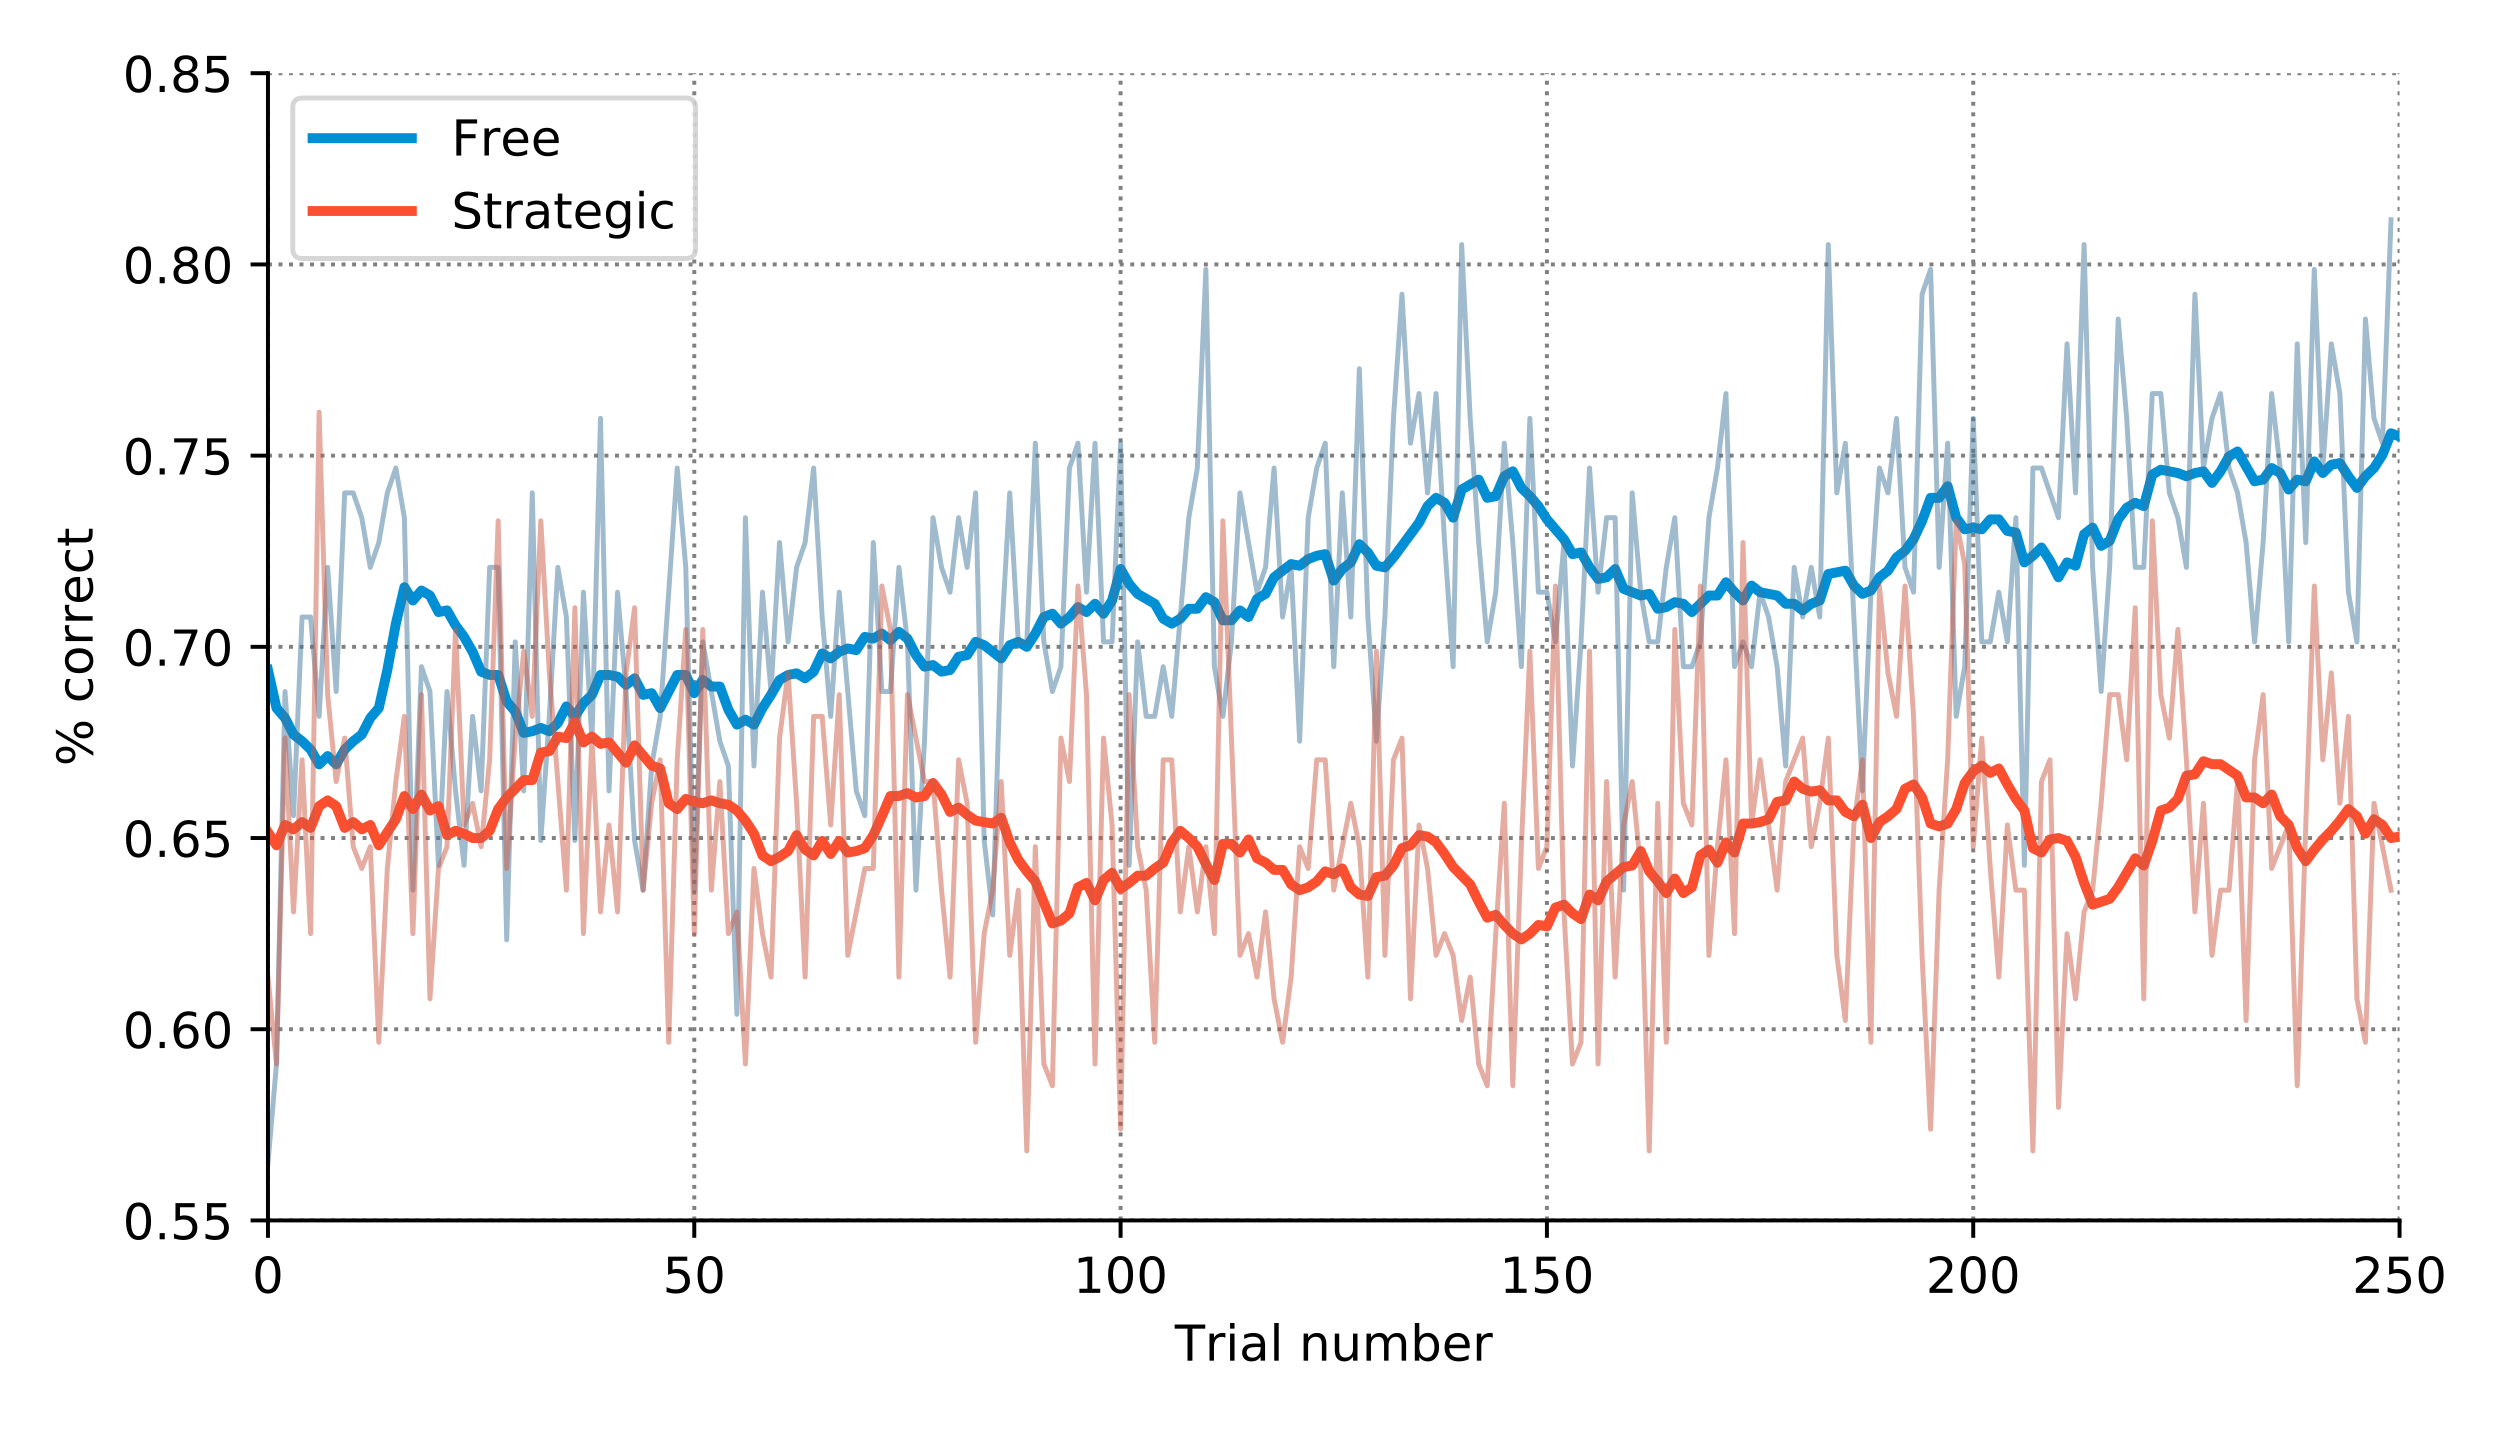 <?xml version="1.0" encoding="utf-8" standalone="no"?>
<!DOCTYPE svg PUBLIC "-//W3C//DTD SVG 1.1//EN"
  "http://www.w3.org/Graphics/SVG/1.1/DTD/svg11.dtd">
<!-- Created with matplotlib (https://matplotlib.org/) -->
<svg height="288pt" version="1.1" viewBox="0 0 504 288" width="504pt" xmlns="http://www.w3.org/2000/svg" xmlns:xlink="http://www.w3.org/1999/xlink">
 <defs>
  <style type="text/css">
*{stroke-linecap:butt;stroke-linejoin:round;}
  </style>
 </defs>
 <g id="figure_1">
  <g id="patch_1">
   <path d="M 0 288
L 504 288
L 504 0
L 0 0
z
" style="fill:#ffffff;"/>
  </g>
  <g id="axes_1">
   <g id="patch_2">
    <path d="M 54.02 246.04
L 483.75 246.04
L 483.75 14.76
L 54.02 14.76
z
" style="fill:#ffffff;"/>
   </g>
   <g id="matplotlib.axis_1">
    <g id="xtick_1">
     <g id="line2d_1">
      <path clip-path="url(#p95a7e94fcf)" d="M 54.02 246.04
L 54.02 14.76
" style="fill:none;stroke:#808080;stroke-dasharray:0.8,1.32;stroke-dashoffset:0;stroke-width:0.8;"/>
     </g>
     <g id="line2d_2">
      <defs>
       <path d="M 0 0
L 0 3.5
" id="m351574fab1" style="stroke:#000000;stroke-width:0.8;"/>
      </defs>
      <g>
       <use style="stroke:#000000;stroke-width:0.8;" x="54.02" xlink:href="#m351574fab1" y="246.04"/>
      </g>
     </g>
     <g id="text_1">
      <!-- 0 -->
      <defs>
       <path d="M 31.781 66.406
Q 24.172 66.406 20.328 58.906
Q 16.5 51.422 16.5 36.375
Q 16.5 21.391 20.328 13.891
Q 24.172 6.391 31.781 6.391
Q 39.453 6.391 43.281 13.891
Q 47.125 21.391 47.125 36.375
Q 47.125 51.422 43.281 58.906
Q 39.453 66.406 31.781 66.406
z
M 31.781 74.219
Q 44.047 74.219 50.516 64.516
Q 56.984 54.828 56.984 36.375
Q 56.984 17.969 50.516 8.266
Q 44.047 -1.422 31.781 -1.422
Q 19.531 -1.422 13.062 8.266
Q 6.594 17.969 6.594 36.375
Q 6.594 54.828 13.062 64.516
Q 19.531 74.219 31.781 74.219
z
" id="DejaVuSans-48"/>
      </defs>
      <g transform="translate(50.839 260.638)scale(0.1 -0.1)">
       <use xlink:href="#DejaVuSans-48"/>
      </g>
     </g>
    </g>
    <g id="xtick_2">
     <g id="line2d_3">
      <path clip-path="url(#p95a7e94fcf)" d="M 139.966 246.04
L 139.966 14.76
" style="fill:none;stroke:#808080;stroke-dasharray:0.8,1.32;stroke-dashoffset:0;stroke-width:0.8;"/>
     </g>
     <g id="line2d_4">
      <g>
       <use style="stroke:#000000;stroke-width:0.8;" x="139.966" xlink:href="#m351574fab1" y="246.04"/>
      </g>
     </g>
     <g id="text_2">
      <!-- 50 -->
      <defs>
       <path d="M 10.797 72.906
L 49.516 72.906
L 49.516 64.594
L 19.828 64.594
L 19.828 46.734
Q 21.969 47.469 24.109 47.828
Q 26.266 48.188 28.422 48.188
Q 40.625 48.188 47.75 41.5
Q 54.891 34.812 54.891 23.391
Q 54.891 11.625 47.562 5.094
Q 40.234 -1.422 26.906 -1.422
Q 22.312 -1.422 17.547 -0.641
Q 12.797 0.141 7.719 1.703
L 7.719 11.625
Q 12.109 9.234 16.797 8.062
Q 21.484 6.891 26.703 6.891
Q 35.156 6.891 40.078 11.328
Q 45.016 15.766 45.016 23.391
Q 45.016 31 40.078 35.438
Q 35.156 39.891 26.703 39.891
Q 22.75 39.891 18.812 39.016
Q 14.891 38.141 10.797 36.281
z
" id="DejaVuSans-53"/>
      </defs>
      <g transform="translate(133.603 260.638)scale(0.1 -0.1)">
       <use xlink:href="#DejaVuSans-53"/>
       <use x="63.623" xlink:href="#DejaVuSans-48"/>
      </g>
     </g>
    </g>
    <g id="xtick_3">
     <g id="line2d_5">
      <path clip-path="url(#p95a7e94fcf)" d="M 225.912 246.04
L 225.912 14.76
" style="fill:none;stroke:#808080;stroke-dasharray:0.8,1.32;stroke-dashoffset:0;stroke-width:0.8;"/>
     </g>
     <g id="line2d_6">
      <g>
       <use style="stroke:#000000;stroke-width:0.8;" x="225.912" xlink:href="#m351574fab1" y="246.04"/>
      </g>
     </g>
     <g id="text_3">
      <!-- 100 -->
      <defs>
       <path d="M 12.406 8.297
L 28.516 8.297
L 28.516 63.922
L 10.984 60.406
L 10.984 69.391
L 28.422 72.906
L 38.281 72.906
L 38.281 8.297
L 54.391 8.297
L 54.391 0
L 12.406 0
z
" id="DejaVuSans-49"/>
      </defs>
      <g transform="translate(216.368 260.638)scale(0.1 -0.1)">
       <use xlink:href="#DejaVuSans-49"/>
       <use x="63.623" xlink:href="#DejaVuSans-48"/>
       <use x="127.246" xlink:href="#DejaVuSans-48"/>
      </g>
     </g>
    </g>
    <g id="xtick_4">
     <g id="line2d_7">
      <path clip-path="url(#p95a7e94fcf)" d="M 311.858 246.04
L 311.858 14.76
" style="fill:none;stroke:#808080;stroke-dasharray:0.8,1.32;stroke-dashoffset:0;stroke-width:0.8;"/>
     </g>
     <g id="line2d_8">
      <g>
       <use style="stroke:#000000;stroke-width:0.8;" x="311.858" xlink:href="#m351574fab1" y="246.04"/>
      </g>
     </g>
     <g id="text_4">
      <!-- 150 -->
      <g transform="translate(302.314 260.638)scale(0.1 -0.1)">
       <use xlink:href="#DejaVuSans-49"/>
       <use x="63.623" xlink:href="#DejaVuSans-53"/>
       <use x="127.246" xlink:href="#DejaVuSans-48"/>
      </g>
     </g>
    </g>
    <g id="xtick_5">
     <g id="line2d_9">
      <path clip-path="url(#p95a7e94fcf)" d="M 397.804 246.04
L 397.804 14.76
" style="fill:none;stroke:#808080;stroke-dasharray:0.8,1.32;stroke-dashoffset:0;stroke-width:0.8;"/>
     </g>
     <g id="line2d_10">
      <g>
       <use style="stroke:#000000;stroke-width:0.8;" x="397.804" xlink:href="#m351574fab1" y="246.04"/>
      </g>
     </g>
     <g id="text_5">
      <!-- 200 -->
      <defs>
       <path d="M 19.188 8.297
L 53.609 8.297
L 53.609 0
L 7.328 0
L 7.328 8.297
Q 12.938 14.109 22.625 23.891
Q 32.328 33.688 34.812 36.531
Q 39.547 41.844 41.422 45.531
Q 43.312 49.219 43.312 52.781
Q 43.312 58.594 39.234 62.25
Q 35.156 65.922 28.609 65.922
Q 23.969 65.922 18.812 64.312
Q 13.672 62.703 7.812 59.422
L 7.812 69.391
Q 13.766 71.781 18.938 73
Q 24.125 74.219 28.422 74.219
Q 39.75 74.219 46.484 68.547
Q 53.219 62.891 53.219 53.422
Q 53.219 48.922 51.531 44.891
Q 49.859 40.875 45.406 35.406
Q 44.188 33.984 37.641 27.219
Q 31.109 20.453 19.188 8.297
z
" id="DejaVuSans-50"/>
      </defs>
      <g transform="translate(388.26 260.638)scale(0.1 -0.1)">
       <use xlink:href="#DejaVuSans-50"/>
       <use x="63.623" xlink:href="#DejaVuSans-48"/>
       <use x="127.246" xlink:href="#DejaVuSans-48"/>
      </g>
     </g>
    </g>
    <g id="xtick_6">
     <g id="line2d_11">
      <path clip-path="url(#p95a7e94fcf)" d="M 483.75 246.04
L 483.75 14.76
" style="fill:none;stroke:#808080;stroke-dasharray:0.8,1.32;stroke-dashoffset:0;stroke-width:0.8;"/>
     </g>
     <g id="line2d_12">
      <g>
       <use style="stroke:#000000;stroke-width:0.8;" x="483.75" xlink:href="#m351574fab1" y="246.04"/>
      </g>
     </g>
     <g id="text_6">
      <!-- 250 -->
      <g transform="translate(474.206 260.638)scale(0.1 -0.1)">
       <use xlink:href="#DejaVuSans-50"/>
       <use x="63.623" xlink:href="#DejaVuSans-53"/>
       <use x="127.246" xlink:href="#DejaVuSans-48"/>
      </g>
     </g>
    </g>
    <g id="text_7">
     <!-- Trial number -->
     <defs>
      <path d="M -0.297 72.906
L 61.375 72.906
L 61.375 64.594
L 35.5 64.594
L 35.5 0
L 25.594 0
L 25.594 64.594
L -0.297 64.594
z
" id="DejaVuSans-84"/>
      <path d="M 41.109 46.297
Q 39.594 47.172 37.812 47.578
Q 36.031 48 33.891 48
Q 26.266 48 22.188 43.047
Q 18.109 38.094 18.109 28.812
L 18.109 0
L 9.078 0
L 9.078 54.688
L 18.109 54.688
L 18.109 46.188
Q 20.953 51.172 25.484 53.578
Q 30.031 56 36.531 56
Q 37.453 56 38.578 55.875
Q 39.703 55.766 41.062 55.516
z
" id="DejaVuSans-114"/>
      <path d="M 9.422 54.688
L 18.406 54.688
L 18.406 0
L 9.422 0
z
M 9.422 75.984
L 18.406 75.984
L 18.406 64.594
L 9.422 64.594
z
" id="DejaVuSans-105"/>
      <path d="M 34.281 27.484
Q 23.391 27.484 19.188 25
Q 14.984 22.516 14.984 16.5
Q 14.984 11.719 18.141 8.906
Q 21.297 6.109 26.703 6.109
Q 34.188 6.109 38.703 11.406
Q 43.219 16.703 43.219 25.484
L 43.219 27.484
z
M 52.203 31.203
L 52.203 0
L 43.219 0
L 43.219 8.297
Q 40.141 3.328 35.547 0.953
Q 30.953 -1.422 24.312 -1.422
Q 15.922 -1.422 10.953 3.297
Q 6 8.016 6 15.922
Q 6 25.141 12.172 29.828
Q 18.359 34.516 30.609 34.516
L 43.219 34.516
L 43.219 35.406
Q 43.219 41.609 39.141 45
Q 35.062 48.391 27.688 48.391
Q 23 48.391 18.547 47.266
Q 14.109 46.141 10.016 43.891
L 10.016 52.203
Q 14.938 54.109 19.578 55.047
Q 24.219 56 28.609 56
Q 40.484 56 46.344 49.844
Q 52.203 43.703 52.203 31.203
z
" id="DejaVuSans-97"/>
      <path d="M 9.422 75.984
L 18.406 75.984
L 18.406 0
L 9.422 0
z
" id="DejaVuSans-108"/>
      <path id="DejaVuSans-32"/>
      <path d="M 54.891 33.016
L 54.891 0
L 45.906 0
L 45.906 32.719
Q 45.906 40.484 42.875 44.328
Q 39.844 48.188 33.797 48.188
Q 26.516 48.188 22.312 43.547
Q 18.109 38.922 18.109 30.906
L 18.109 0
L 9.078 0
L 9.078 54.688
L 18.109 54.688
L 18.109 46.188
Q 21.344 51.125 25.703 53.562
Q 30.078 56 35.797 56
Q 45.219 56 50.047 50.172
Q 54.891 44.344 54.891 33.016
z
" id="DejaVuSans-110"/>
      <path d="M 8.5 21.578
L 8.5 54.688
L 17.484 54.688
L 17.484 21.922
Q 17.484 14.156 20.5 10.266
Q 23.531 6.391 29.594 6.391
Q 36.859 6.391 41.078 11.031
Q 45.312 15.672 45.312 23.688
L 45.312 54.688
L 54.297 54.688
L 54.297 0
L 45.312 0
L 45.312 8.406
Q 42.047 3.422 37.719 1
Q 33.406 -1.422 27.688 -1.422
Q 18.266 -1.422 13.375 4.438
Q 8.5 10.297 8.5 21.578
z
M 31.109 56
z
" id="DejaVuSans-117"/>
      <path d="M 52 44.188
Q 55.375 50.25 60.062 53.125
Q 64.75 56 71.094 56
Q 79.641 56 84.281 50.016
Q 88.922 44.047 88.922 33.016
L 88.922 0
L 79.891 0
L 79.891 32.719
Q 79.891 40.578 77.094 44.375
Q 74.312 48.188 68.609 48.188
Q 61.625 48.188 57.562 43.547
Q 53.516 38.922 53.516 30.906
L 53.516 0
L 44.484 0
L 44.484 32.719
Q 44.484 40.625 41.703 44.406
Q 38.922 48.188 33.109 48.188
Q 26.219 48.188 22.156 43.531
Q 18.109 38.875 18.109 30.906
L 18.109 0
L 9.078 0
L 9.078 54.688
L 18.109 54.688
L 18.109 46.188
Q 21.188 51.219 25.484 53.609
Q 29.781 56 35.688 56
Q 41.656 56 45.828 52.969
Q 50 49.953 52 44.188
z
" id="DejaVuSans-109"/>
      <path d="M 48.688 27.297
Q 48.688 37.203 44.609 42.844
Q 40.531 48.484 33.406 48.484
Q 26.266 48.484 22.188 42.844
Q 18.109 37.203 18.109 27.297
Q 18.109 17.391 22.188 11.75
Q 26.266 6.109 33.406 6.109
Q 40.531 6.109 44.609 11.75
Q 48.688 17.391 48.688 27.297
z
M 18.109 46.391
Q 20.953 51.266 25.266 53.625
Q 29.594 56 35.594 56
Q 45.562 56 51.781 48.094
Q 58.016 40.188 58.016 27.297
Q 58.016 14.406 51.781 6.484
Q 45.562 -1.422 35.594 -1.422
Q 29.594 -1.422 25.266 0.953
Q 20.953 3.328 18.109 8.203
L 18.109 0
L 9.078 0
L 9.078 75.984
L 18.109 75.984
z
" id="DejaVuSans-98"/>
      <path d="M 56.203 29.594
L 56.203 25.203
L 14.891 25.203
Q 15.484 15.922 20.484 11.062
Q 25.484 6.203 34.422 6.203
Q 39.594 6.203 44.453 7.469
Q 49.312 8.734 54.109 11.281
L 54.109 2.781
Q 49.266 0.734 44.188 -0.344
Q 39.109 -1.422 33.891 -1.422
Q 20.797 -1.422 13.156 6.188
Q 5.516 13.812 5.516 26.812
Q 5.516 40.234 12.766 48.109
Q 20.016 56 32.328 56
Q 43.359 56 49.781 48.891
Q 56.203 41.797 56.203 29.594
z
M 47.219 32.234
Q 47.125 39.594 43.094 43.984
Q 39.062 48.391 32.422 48.391
Q 24.906 48.391 20.391 44.141
Q 15.875 39.891 15.188 32.172
z
" id="DejaVuSans-101"/>
     </defs>
     <g transform="translate(236.841 274.317)scale(0.1 -0.1)">
      <use xlink:href="#DejaVuSans-84"/>
      <use x="60.865" xlink:href="#DejaVuSans-114"/>
      <use x="101.979" xlink:href="#DejaVuSans-105"/>
      <use x="129.762" xlink:href="#DejaVuSans-97"/>
      <use x="191.041" xlink:href="#DejaVuSans-108"/>
      <use x="218.824" xlink:href="#DejaVuSans-32"/>
      <use x="250.611" xlink:href="#DejaVuSans-110"/>
      <use x="313.99" xlink:href="#DejaVuSans-117"/>
      <use x="377.369" xlink:href="#DejaVuSans-109"/>
      <use x="474.781" xlink:href="#DejaVuSans-98"/>
      <use x="538.258" xlink:href="#DejaVuSans-101"/>
      <use x="599.781" xlink:href="#DejaVuSans-114"/>
     </g>
    </g>
   </g>
   <g id="matplotlib.axis_2">
    <g id="ytick_1">
     <g id="line2d_13">
      <path clip-path="url(#p95a7e94fcf)" d="M 54.02 246.04
L 483.75 246.04
" style="fill:none;stroke:#808080;stroke-dasharray:0.8,1.32;stroke-dashoffset:0;stroke-width:0.8;"/>
     </g>
     <g id="line2d_14">
      <defs>
       <path d="M 0 0
L -3.5 0
" id="m098ccdd72c" style="stroke:#000000;stroke-width:0.8;"/>
      </defs>
      <g>
       <use style="stroke:#000000;stroke-width:0.8;" x="54.02" xlink:href="#m098ccdd72c" y="246.04"/>
      </g>
     </g>
     <g id="text_8">
      <!-- 0.55 -->
      <defs>
       <path d="M 10.688 12.406
L 21 12.406
L 21 0
L 10.688 0
z
" id="DejaVuSans-46"/>
      </defs>
      <g transform="translate(24.754 249.839)scale(0.1 -0.1)">
       <use xlink:href="#DejaVuSans-48"/>
       <use x="63.623" xlink:href="#DejaVuSans-46"/>
       <use x="95.41" xlink:href="#DejaVuSans-53"/>
       <use x="159.033" xlink:href="#DejaVuSans-53"/>
      </g>
     </g>
    </g>
    <g id="ytick_2">
     <g id="line2d_15">
      <path clip-path="url(#p95a7e94fcf)" d="M 54.02 207.493
L 483.75 207.493
" style="fill:none;stroke:#808080;stroke-dasharray:0.8,1.32;stroke-dashoffset:0;stroke-width:0.8;"/>
     </g>
     <g id="line2d_16">
      <g>
       <use style="stroke:#000000;stroke-width:0.8;" x="54.02" xlink:href="#m098ccdd72c" y="207.493"/>
      </g>
     </g>
     <g id="text_9">
      <!-- 0.60 -->
      <defs>
       <path d="M 33.016 40.375
Q 26.375 40.375 22.484 35.828
Q 18.609 31.297 18.609 23.391
Q 18.609 15.531 22.484 10.953
Q 26.375 6.391 33.016 6.391
Q 39.656 6.391 43.531 10.953
Q 47.406 15.531 47.406 23.391
Q 47.406 31.297 43.531 35.828
Q 39.656 40.375 33.016 40.375
z
M 52.594 71.297
L 52.594 62.312
Q 48.875 64.062 45.094 64.984
Q 41.312 65.922 37.594 65.922
Q 27.828 65.922 22.672 59.328
Q 17.531 52.734 16.797 39.406
Q 19.672 43.656 24.016 45.922
Q 28.375 48.188 33.594 48.188
Q 44.578 48.188 50.953 41.516
Q 57.328 34.859 57.328 23.391
Q 57.328 12.156 50.688 5.359
Q 44.047 -1.422 33.016 -1.422
Q 20.359 -1.422 13.672 8.266
Q 6.984 17.969 6.984 36.375
Q 6.984 53.656 15.188 63.938
Q 23.391 74.219 37.203 74.219
Q 40.922 74.219 44.703 73.484
Q 48.484 72.75 52.594 71.297
z
" id="DejaVuSans-54"/>
      </defs>
      <g transform="translate(24.754 211.293)scale(0.1 -0.1)">
       <use xlink:href="#DejaVuSans-48"/>
       <use x="63.623" xlink:href="#DejaVuSans-46"/>
       <use x="95.41" xlink:href="#DejaVuSans-54"/>
       <use x="159.033" xlink:href="#DejaVuSans-48"/>
      </g>
     </g>
    </g>
    <g id="ytick_3">
     <g id="line2d_17">
      <path clip-path="url(#p95a7e94fcf)" d="M 54.02 168.947
L 483.75 168.947
" style="fill:none;stroke:#808080;stroke-dasharray:0.8,1.32;stroke-dashoffset:0;stroke-width:0.8;"/>
     </g>
     <g id="line2d_18">
      <g>
       <use style="stroke:#000000;stroke-width:0.8;" x="54.02" xlink:href="#m098ccdd72c" y="168.947"/>
      </g>
     </g>
     <g id="text_10">
      <!-- 0.65 -->
      <g transform="translate(24.754 172.746)scale(0.1 -0.1)">
       <use xlink:href="#DejaVuSans-48"/>
       <use x="63.623" xlink:href="#DejaVuSans-46"/>
       <use x="95.41" xlink:href="#DejaVuSans-54"/>
       <use x="159.033" xlink:href="#DejaVuSans-53"/>
      </g>
     </g>
    </g>
    <g id="ytick_4">
     <g id="line2d_19">
      <path clip-path="url(#p95a7e94fcf)" d="M 54.02 130.4
L 483.75 130.4
" style="fill:none;stroke:#808080;stroke-dasharray:0.8,1.32;stroke-dashoffset:0;stroke-width:0.8;"/>
     </g>
     <g id="line2d_20">
      <g>
       <use style="stroke:#000000;stroke-width:0.8;" x="54.02" xlink:href="#m098ccdd72c" y="130.4"/>
      </g>
     </g>
     <g id="text_11">
      <!-- 0.70 -->
      <defs>
       <path d="M 8.203 72.906
L 55.078 72.906
L 55.078 68.703
L 28.609 0
L 18.312 0
L 43.219 64.594
L 8.203 64.594
z
" id="DejaVuSans-55"/>
      </defs>
      <g transform="translate(24.754 134.199)scale(0.1 -0.1)">
       <use xlink:href="#DejaVuSans-48"/>
       <use x="63.623" xlink:href="#DejaVuSans-46"/>
       <use x="95.41" xlink:href="#DejaVuSans-55"/>
       <use x="159.033" xlink:href="#DejaVuSans-48"/>
      </g>
     </g>
    </g>
    <g id="ytick_5">
     <g id="line2d_21">
      <path clip-path="url(#p95a7e94fcf)" d="M 54.02 91.853
L 483.75 91.853
" style="fill:none;stroke:#808080;stroke-dasharray:0.8,1.32;stroke-dashoffset:0;stroke-width:0.8;"/>
     </g>
     <g id="line2d_22">
      <g>
       <use style="stroke:#000000;stroke-width:0.8;" x="54.02" xlink:href="#m098ccdd72c" y="91.853"/>
      </g>
     </g>
     <g id="text_12">
      <!-- 0.75 -->
      <g transform="translate(24.754 95.653)scale(0.1 -0.1)">
       <use xlink:href="#DejaVuSans-48"/>
       <use x="63.623" xlink:href="#DejaVuSans-46"/>
       <use x="95.41" xlink:href="#DejaVuSans-55"/>
       <use x="159.033" xlink:href="#DejaVuSans-53"/>
      </g>
     </g>
    </g>
    <g id="ytick_6">
     <g id="line2d_23">
      <path clip-path="url(#p95a7e94fcf)" d="M 54.02 53.307
L 483.75 53.307
" style="fill:none;stroke:#808080;stroke-dasharray:0.8,1.32;stroke-dashoffset:0;stroke-width:0.8;"/>
     </g>
     <g id="line2d_24">
      <g>
       <use style="stroke:#000000;stroke-width:0.8;" x="54.02" xlink:href="#m098ccdd72c" y="53.307"/>
      </g>
     </g>
     <g id="text_13">
      <!-- 0.80 -->
      <defs>
       <path d="M 31.781 34.625
Q 24.75 34.625 20.719 30.859
Q 16.703 27.094 16.703 20.516
Q 16.703 13.922 20.719 10.156
Q 24.75 6.391 31.781 6.391
Q 38.812 6.391 42.859 10.172
Q 46.922 13.969 46.922 20.516
Q 46.922 27.094 42.891 30.859
Q 38.875 34.625 31.781 34.625
z
M 21.922 38.812
Q 15.578 40.375 12.031 44.719
Q 8.5 49.078 8.5 55.328
Q 8.5 64.062 14.719 69.141
Q 20.953 74.219 31.781 74.219
Q 42.672 74.219 48.875 69.141
Q 55.078 64.062 55.078 55.328
Q 55.078 49.078 51.531 44.719
Q 48 40.375 41.703 38.812
Q 48.828 37.156 52.797 32.312
Q 56.781 27.484 56.781 20.516
Q 56.781 9.906 50.312 4.234
Q 43.844 -1.422 31.781 -1.422
Q 19.734 -1.422 13.25 4.234
Q 6.781 9.906 6.781 20.516
Q 6.781 27.484 10.781 32.312
Q 14.797 37.156 21.922 38.812
z
M 18.312 54.391
Q 18.312 48.734 21.844 45.562
Q 25.391 42.391 31.781 42.391
Q 38.141 42.391 41.719 45.562
Q 45.312 48.734 45.312 54.391
Q 45.312 60.062 41.719 63.234
Q 38.141 66.406 31.781 66.406
Q 25.391 66.406 21.844 63.234
Q 18.312 60.062 18.312 54.391
z
" id="DejaVuSans-56"/>
      </defs>
      <g transform="translate(24.754 57.106)scale(0.1 -0.1)">
       <use xlink:href="#DejaVuSans-48"/>
       <use x="63.623" xlink:href="#DejaVuSans-46"/>
       <use x="95.41" xlink:href="#DejaVuSans-56"/>
       <use x="159.033" xlink:href="#DejaVuSans-48"/>
      </g>
     </g>
    </g>
    <g id="ytick_7">
     <g id="line2d_25">
      <path clip-path="url(#p95a7e94fcf)" d="M 54.02 14.76
L 483.75 14.76
" style="fill:none;stroke:#808080;stroke-dasharray:0.8,1.32;stroke-dashoffset:0;stroke-width:0.8;"/>
     </g>
     <g id="line2d_26">
      <g>
       <use style="stroke:#000000;stroke-width:0.8;" x="54.02" xlink:href="#m098ccdd72c" y="14.76"/>
      </g>
     </g>
     <g id="text_14">
      <!-- 0.85 -->
      <g transform="translate(24.754 18.559)scale(0.1 -0.1)">
       <use xlink:href="#DejaVuSans-48"/>
       <use x="63.623" xlink:href="#DejaVuSans-46"/>
       <use x="95.41" xlink:href="#DejaVuSans-56"/>
       <use x="159.033" xlink:href="#DejaVuSans-53"/>
      </g>
     </g>
    </g>
    <g id="text_15">
     <!-- % correct -->
     <defs>
      <path d="M 72.703 32.078
Q 68.453 32.078 66.031 28.469
Q 63.625 24.859 63.625 18.406
Q 63.625 12.062 66.031 8.422
Q 68.453 4.781 72.703 4.781
Q 76.859 4.781 79.266 8.422
Q 81.688 12.062 81.688 18.406
Q 81.688 24.812 79.266 28.438
Q 76.859 32.078 72.703 32.078
z
M 72.703 38.281
Q 80.422 38.281 84.953 32.906
Q 89.5 27.547 89.5 18.406
Q 89.5 9.281 84.938 3.922
Q 80.375 -1.422 72.703 -1.422
Q 64.891 -1.422 60.344 3.922
Q 55.812 9.281 55.812 18.406
Q 55.812 27.594 60.375 32.938
Q 64.938 38.281 72.703 38.281
z
M 22.312 68.016
Q 18.109 68.016 15.688 64.375
Q 13.281 60.75 13.281 54.391
Q 13.281 47.953 15.672 44.328
Q 18.062 40.719 22.312 40.719
Q 26.562 40.719 28.969 44.328
Q 31.391 47.953 31.391 54.391
Q 31.391 60.688 28.953 64.344
Q 26.516 68.016 22.312 68.016
z
M 66.406 74.219
L 74.219 74.219
L 28.609 -1.422
L 20.797 -1.422
z
M 22.312 74.219
Q 30.031 74.219 34.609 68.875
Q 39.203 63.531 39.203 54.391
Q 39.203 45.172 34.641 39.844
Q 30.078 34.516 22.312 34.516
Q 14.547 34.516 10.031 39.859
Q 5.516 45.219 5.516 54.391
Q 5.516 63.484 10.047 68.844
Q 14.594 74.219 22.312 74.219
z
" id="DejaVuSans-37"/>
      <path d="M 48.781 52.594
L 48.781 44.188
Q 44.969 46.297 41.141 47.344
Q 37.312 48.391 33.406 48.391
Q 24.656 48.391 19.812 42.844
Q 14.984 37.312 14.984 27.297
Q 14.984 17.281 19.812 11.734
Q 24.656 6.203 33.406 6.203
Q 37.312 6.203 41.141 7.25
Q 44.969 8.297 48.781 10.406
L 48.781 2.094
Q 45.016 0.344 40.984 -0.531
Q 36.969 -1.422 32.422 -1.422
Q 20.062 -1.422 12.781 6.344
Q 5.516 14.109 5.516 27.297
Q 5.516 40.672 12.859 48.328
Q 20.219 56 33.016 56
Q 37.156 56 41.109 55.141
Q 45.062 54.297 48.781 52.594
z
" id="DejaVuSans-99"/>
      <path d="M 30.609 48.391
Q 23.391 48.391 19.188 42.75
Q 14.984 37.109 14.984 27.297
Q 14.984 17.484 19.156 11.844
Q 23.344 6.203 30.609 6.203
Q 37.797 6.203 41.984 11.859
Q 46.188 17.531 46.188 27.297
Q 46.188 37.016 41.984 42.703
Q 37.797 48.391 30.609 48.391
z
M 30.609 56
Q 42.328 56 49.016 48.375
Q 55.719 40.766 55.719 27.297
Q 55.719 13.875 49.016 6.219
Q 42.328 -1.422 30.609 -1.422
Q 18.844 -1.422 12.172 6.219
Q 5.516 13.875 5.516 27.297
Q 5.516 40.766 12.172 48.375
Q 18.844 56 30.609 56
z
" id="DejaVuSans-111"/>
      <path d="M 18.312 70.219
L 18.312 54.688
L 36.812 54.688
L 36.812 47.703
L 18.312 47.703
L 18.312 18.016
Q 18.312 11.328 20.141 9.422
Q 21.969 7.516 27.594 7.516
L 36.812 7.516
L 36.812 0
L 27.594 0
Q 17.188 0 13.234 3.875
Q 9.281 7.766 9.281 18.016
L 9.281 47.703
L 2.688 47.703
L 2.688 54.688
L 9.281 54.688
L 9.281 70.219
z
" id="DejaVuSans-116"/>
     </defs>
     <g transform="translate(18.675 154.443)rotate(-90)scale(0.1 -0.1)">
      <use xlink:href="#DejaVuSans-37"/>
      <use x="95.02" xlink:href="#DejaVuSans-32"/>
      <use x="126.807" xlink:href="#DejaVuSans-99"/>
      <use x="181.787" xlink:href="#DejaVuSans-111"/>
      <use x="242.969" xlink:href="#DejaVuSans-114"/>
      <use x="284.066" xlink:href="#DejaVuSans-114"/>
      <use x="325.148" xlink:href="#DejaVuSans-101"/>
      <use x="386.672" xlink:href="#DejaVuSans-99"/>
      <use x="441.652" xlink:href="#DejaVuSans-116"/>
     </g>
    </g>
   </g>
   <g id="line2d_27">
    <path clip-path="url(#p95a7e94fcf)" d="M 54.02 135.072
L 55.739 142.748
L 57.458 144.751
L 59.177 148.088
L 60.896 149.423
L 62.615 151.092
L 64.334 154.095
L 66.052 152.427
L 67.771 154.095
L 69.49 151.092
L 71.209 149.423
L 72.928 148.088
L 74.647 144.751
L 76.366 142.748
L 78.085 135.072
L 79.804 125.728
L 81.523 118.385
L 83.242 121.055
L 84.961 119.053
L 86.679 120.054
L 88.398 123.392
L 90.117 123.058
L 91.836 126.061
L 93.555 128.398
L 95.274 131.401
L 96.993 135.406
L 98.712 136.074
L 100.431 136.074
L 102.15 141.413
L 103.869 143.416
L 105.588 147.754
L 107.307 147.421
L 109.025 146.753
L 110.744 147.421
L 112.463 145.752
L 114.182 142.415
L 115.901 144.417
L 117.62 141.747
L 119.339 140.078
L 121.058 136.074
L 122.777 136.074
L 124.496 136.407
L 126.215 138.076
L 127.934 136.741
L 129.652 140.078
L 131.371 139.745
L 133.09 142.748
L 136.528 136.074
L 138.247 136.074
L 139.966 139.745
L 141.685 137.075
L 143.404 138.41
L 145.123 138.41
L 146.842 143.082
L 148.561 146.086
L 150.28 145.084
L 151.998 146.086
L 153.717 142.748
L 155.436 140.078
L 157.155 137.075
L 158.874 136.074
L 160.593 135.74
L 162.312 136.741
L 164.031 135.406
L 165.75 131.735
L 167.469 132.736
L 169.188 131.401
L 170.907 130.734
L 172.625 131.067
L 174.344 128.398
L 176.063 128.731
L 177.782 127.73
L 179.501 129.065
L 181.22 127.396
L 182.939 128.731
L 184.658 132.069
L 186.377 134.405
L 188.096 134.071
L 189.815 135.406
L 191.534 135.072
L 193.253 132.402
L 194.971 132.069
L 196.69 129.399
L 198.409 130.066
L 201.847 132.736
L 203.566 130.066
L 205.285 129.399
L 207.004 130.4
L 208.723 127.73
L 210.442 124.393
L 212.161 123.725
L 213.88 125.728
L 215.598 124.393
L 217.317 122.39
L 219.036 123.392
L 220.755 121.723
L 222.474 123.725
L 224.193 121.055
L 225.912 114.714
L 227.631 117.718
L 229.35 119.72
L 232.788 121.723
L 234.507 124.726
L 236.226 125.728
L 237.944 124.726
L 239.663 122.724
L 241.382 122.724
L 243.101 120.388
L 244.82 121.389
L 246.539 125.06
L 248.258 125.06
L 249.977 123.058
L 251.696 124.393
L 253.415 120.722
L 255.134 119.72
L 256.853 116.383
L 260.29 113.713
L 262.009 114.047
L 263.728 112.712
L 265.447 112.044
L 267.166 111.711
L 268.885 117.051
L 270.604 114.714
L 272.323 113.379
L 274.042 109.708
L 275.761 111.377
L 277.48 114.047
L 279.199 114.381
L 280.917 112.378
L 286.074 105.37
L 287.793 102.032
L 289.512 100.364
L 291.231 101.365
L 292.95 104.368
L 294.669 98.695
L 298.107 96.693
L 299.826 100.364
L 301.544 100.03
L 303.263 96.025
L 304.982 95.024
L 306.701 98.361
L 308.42 100.03
L 310.139 102.032
L 311.858 104.702
L 315.296 108.707
L 317.015 111.711
L 318.734 111.377
L 320.453 114.381
L 322.172 116.717
L 323.89 116.383
L 325.609 114.714
L 327.328 118.719
L 330.766 120.054
L 332.485 119.72
L 334.204 122.724
L 335.923 122.39
L 337.642 121.389
L 339.361 121.723
L 341.08 123.392
L 344.517 120.054
L 346.236 120.054
L 347.955 117.384
L 349.674 119.387
L 351.393 121.055
L 353.112 118.052
L 354.831 119.387
L 358.269 120.054
L 359.988 121.723
L 361.707 121.723
L 363.426 123.058
L 365.145 121.723
L 366.863 121.055
L 368.582 115.716
L 372.02 115.048
L 373.739 118.052
L 375.458 119.72
L 377.177 119.053
L 378.896 116.383
L 380.615 115.048
L 382.334 112.378
L 384.053 111.043
L 385.772 108.707
L 387.49 105.036
L 389.209 100.364
L 390.928 100.364
L 392.647 98.027
L 394.366 104.368
L 396.085 106.705
L 397.804 106.371
L 399.523 106.705
L 401.242 104.702
L 402.961 104.702
L 404.68 107.038
L 406.399 107.372
L 408.118 113.379
L 409.836 112.044
L 411.555 110.376
L 413.274 113.046
L 414.993 116.383
L 416.712 113.379
L 418.431 114.047
L 420.15 107.706
L 421.869 106.371
L 423.588 110.042
L 425.307 109.041
L 427.026 104.702
L 428.745 102.366
L 430.463 101.365
L 432.182 102.032
L 433.901 95.691
L 435.62 94.69
L 439.058 95.358
L 440.777 96.025
L 442.496 95.358
L 444.215 95.024
L 445.934 97.36
L 447.653 95.024
L 449.372 92.02
L 451.091 91.019
L 454.528 97.026
L 456.247 96.693
L 457.966 94.356
L 459.685 95.358
L 461.404 98.695
L 463.123 96.693
L 464.842 97.026
L 466.561 93.021
L 468.28 95.358
L 469.999 93.689
L 471.718 93.355
L 473.436 96.025
L 475.155 98.361
L 476.874 96.025
L 478.593 94.356
L 480.312 91.686
L 482.031 87.348
L 483.75 88.015
L 485.469 87.348
L 487.188 83.009
L 488.907 87.014
L 490.626 87.682
L 492.345 89.35
L 494.064 87.682
L 495.782 89.35
L 497.501 87.682
L 499.22 87.014
L 500.939 83.009
L 502.658 87.348
L 504.377 88.015
L 505 87.773
L 505 87.773
" style="fill:none;stroke:#008fd5;stroke-linecap:square;stroke-width:2;"/>
   </g>
   <g id="line2d_28">
    <path clip-path="url(#p95a7e94fcf)" d="M 54.02 234.526
L 55.739 214.502
L 57.458 139.411
L 59.177 164.441
L 60.896 124.393
L 62.615 124.393
L 64.334 144.417
L 66.052 114.381
L 67.771 139.411
L 69.49 99.362
L 71.209 99.362
L 72.928 104.368
L 74.647 114.381
L 76.366 109.375
L 78.085 99.362
L 79.804 94.356
L 81.523 104.368
L 83.242 179.459
L 84.961 134.405
L 86.679 139.411
L 88.398 174.453
L 90.117 139.411
L 91.836 159.435
L 93.555 174.453
L 95.274 144.417
L 96.993 159.435
L 98.712 114.381
L 100.431 114.381
L 102.15 189.472
L 103.869 129.399
L 105.588 159.435
L 107.307 99.362
L 109.025 169.447
L 110.744 144.417
L 112.463 114.381
L 114.182 124.393
L 115.901 169.447
L 117.62 119.387
L 119.339 149.423
L 121.058 84.344
L 122.777 159.435
L 124.496 119.387
L 126.215 139.411
L 127.934 169.447
L 129.652 179.459
L 131.371 154.429
L 133.09 144.417
L 136.528 94.356
L 138.247 114.381
L 139.966 179.459
L 141.685 129.399
L 145.123 149.423
L 146.842 154.429
L 148.561 204.49
L 150.28 104.368
L 151.998 154.429
L 153.717 119.387
L 155.436 139.411
L 157.155 109.375
L 158.874 129.399
L 160.593 114.381
L 162.312 109.375
L 164.031 94.356
L 165.75 124.393
L 167.469 144.417
L 169.188 119.387
L 172.625 159.435
L 174.344 164.441
L 176.063 109.375
L 177.782 139.411
L 179.501 139.411
L 181.22 114.381
L 182.939 129.399
L 184.658 179.459
L 186.377 149.423
L 188.096 104.368
L 189.815 114.381
L 191.534 119.387
L 193.253 104.368
L 194.971 114.381
L 196.69 99.362
L 198.409 169.447
L 200.128 184.465
L 201.847 129.399
L 203.566 99.362
L 205.285 129.399
L 207.004 129.399
L 208.723 89.35
L 210.442 129.399
L 212.161 139.411
L 213.88 134.405
L 215.598 94.356
L 217.317 89.35
L 219.036 119.387
L 220.755 89.35
L 222.474 129.399
L 224.193 129.399
L 225.912 89.35
L 227.631 174.453
L 229.35 129.399
L 231.069 144.417
L 232.788 144.417
L 234.507 134.405
L 236.226 144.417
L 239.663 104.368
L 241.382 94.356
L 243.101 54.308
L 244.82 134.405
L 246.539 144.417
L 248.258 129.399
L 249.977 99.362
L 253.415 119.387
L 255.134 114.381
L 256.853 94.356
L 258.571 124.393
L 260.29 114.381
L 262.009 149.423
L 263.728 104.368
L 265.447 94.356
L 267.166 89.35
L 268.885 134.405
L 270.604 99.362
L 272.323 124.393
L 274.042 74.332
L 275.761 124.393
L 277.48 149.423
L 279.199 124.393
L 280.917 84.344
L 282.636 59.314
L 284.355 89.35
L 286.074 79.338
L 287.793 99.362
L 289.512 79.338
L 291.231 109.375
L 292.95 134.405
L 294.669 49.302
L 296.388 84.344
L 298.107 109.375
L 299.826 129.399
L 301.544 119.387
L 303.263 89.35
L 304.982 109.375
L 306.701 134.405
L 308.42 84.344
L 310.139 119.387
L 311.858 119.387
L 313.577 129.399
L 315.296 109.375
L 317.015 154.429
L 318.734 129.399
L 320.453 94.356
L 322.172 119.387
L 323.89 104.368
L 325.609 104.368
L 327.328 179.459
L 329.047 99.362
L 330.766 119.387
L 332.485 129.399
L 334.204 129.399
L 335.923 114.381
L 337.642 104.368
L 339.361 134.405
L 341.08 134.405
L 342.799 129.399
L 344.517 104.368
L 346.236 94.356
L 347.955 79.338
L 349.674 134.405
L 351.393 129.399
L 353.112 134.405
L 354.831 119.387
L 356.55 124.393
L 358.269 134.405
L 359.988 154.429
L 361.707 114.381
L 363.426 124.393
L 365.145 114.381
L 366.863 124.393
L 368.582 49.302
L 370.301 99.362
L 372.02 89.35
L 375.458 159.435
L 377.177 119.387
L 378.896 94.356
L 380.615 99.362
L 382.334 84.344
L 384.053 114.381
L 385.772 119.387
L 387.49 59.314
L 389.209 54.308
L 390.928 114.381
L 392.647 89.35
L 394.366 144.417
L 396.085 134.405
L 397.804 84.344
L 399.523 129.399
L 401.242 129.399
L 402.961 119.387
L 404.68 129.399
L 406.399 104.368
L 408.118 174.453
L 409.836 94.356
L 411.555 94.356
L 414.993 104.368
L 416.712 69.326
L 418.431 99.362
L 420.15 49.302
L 421.869 114.381
L 423.588 139.411
L 425.307 114.381
L 427.026 64.32
L 428.745 84.344
L 430.463 114.381
L 432.182 114.381
L 433.901 79.338
L 435.62 79.338
L 437.339 99.362
L 439.058 104.368
L 440.777 114.381
L 442.496 59.314
L 444.215 94.356
L 445.934 84.344
L 447.653 79.338
L 449.372 94.356
L 451.091 99.362
L 452.809 109.375
L 454.528 129.399
L 456.247 109.375
L 457.966 79.338
L 459.685 94.356
L 461.404 129.399
L 463.123 69.326
L 464.842 109.375
L 466.561 54.308
L 468.28 94.356
L 469.999 69.326
L 471.718 79.338
L 473.436 119.387
L 475.155 129.399
L 476.874 64.32
L 478.593 84.344
L 480.312 89.35
L 482.031 44.296
L 482.031 44.296
" style="fill:none;stroke:#43799d;stroke-linecap:square;stroke-opacity:0.5;"/>
   </g>
   <g id="line2d_29">
    <path clip-path="url(#p95a7e94fcf)" d="M 54.02 167.779
L 55.739 170.407
L 57.458 166.318
L 59.177 167.195
L 60.896 165.734
L 62.615 166.903
L 64.334 162.522
L 66.052 161.354
L 67.771 162.522
L 69.49 166.903
L 71.209 165.734
L 72.928 167.195
L 74.647 166.318
L 76.366 170.407
L 79.804 165.15
L 81.523 160.478
L 83.242 163.106
L 84.961 160.186
L 86.679 163.398
L 88.398 162.522
L 90.117 168.363
L 91.836 167.487
L 93.555 168.071
L 95.274 168.947
L 96.993 168.947
L 98.712 167.487
L 100.431 163.106
L 102.15 160.77
L 105.588 157.266
L 107.307 157.266
L 109.025 151.717
L 110.744 151.425
L 112.463 148.505
L 114.182 148.797
L 115.901 145.585
L 117.62 149.673
L 119.339 148.505
L 121.058 149.965
L 122.777 149.673
L 126.215 153.762
L 127.934 150.257
L 131.371 154.346
L 133.09 154.93
L 134.809 161.938
L 136.528 163.106
L 138.247 161.062
L 139.966 161.646
L 141.685 161.938
L 143.404 161.354
L 145.123 161.938
L 146.842 162.23
L 148.561 163.398
L 150.28 165.442
L 151.998 168.071
L 153.717 172.451
L 155.436 173.619
L 157.155 172.743
L 158.874 171.575
L 160.593 168.363
L 162.312 171.283
L 164.031 172.451
L 165.75 169.531
L 167.469 172.159
L 169.188 169.531
L 170.907 171.867
L 172.625 171.575
L 174.344 170.991
L 176.063 168.363
L 177.782 164.566
L 179.501 160.478
L 181.22 160.478
L 182.939 159.894
L 184.658 160.77
L 186.377 160.478
L 188.096 157.85
L 189.815 160.186
L 191.534 163.69
L 193.253 162.814
L 194.971 164.274
L 196.69 165.442
L 200.128 166.026
L 201.847 164.858
L 203.566 169.823
L 205.285 173.327
L 207.004 175.663
L 208.723 177.707
L 212.161 186.176
L 213.88 185.592
L 215.598 184.132
L 217.317 178.875
L 219.036 177.999
L 220.755 181.504
L 222.474 177.415
L 224.193 175.955
L 225.912 179.167
L 227.631 177.999
L 229.35 176.539
L 231.069 176.539
L 232.788 175.079
L 234.507 173.911
L 236.226 169.823
L 237.944 167.487
L 239.663 168.947
L 241.382 170.699
L 243.101 174.203
L 244.82 177.415
L 246.539 170.115
L 248.258 170.115
L 249.977 171.867
L 251.696 169.239
L 253.415 173.035
L 255.134 173.911
L 256.853 175.371
L 258.571 175.371
L 260.29 178.291
L 262.009 179.459
L 263.728 178.875
L 265.447 177.707
L 267.166 175.663
L 268.885 176.247
L 270.604 175.079
L 272.323 178.875
L 274.042 180.335
L 275.761 180.627
L 277.48 176.831
L 279.199 176.539
L 280.917 174.495
L 282.636 170.991
L 284.355 170.407
L 286.074 168.363
L 287.793 168.655
L 289.512 169.823
L 291.231 172.159
L 292.95 174.787
L 296.388 178.291
L 298.107 181.796
L 299.826 185.008
L 301.544 184.424
L 303.263 186.468
L 304.982 188.22
L 306.701 189.388
L 308.42 188.22
L 310.139 186.468
L 311.858 186.76
L 313.577 182.964
L 315.296 182.38
L 317.015 184.132
L 318.734 185.3
L 320.453 180.335
L 322.172 181.504
L 323.89 177.707
L 327.328 174.787
L 329.047 174.495
L 330.766 171.575
L 332.485 175.663
L 334.204 177.707
L 335.923 180.043
L 337.642 177.123
L 339.361 180.043
L 341.08 178.875
L 342.799 172.451
L 344.517 171.283
L 346.236 173.911
L 347.955 169.823
L 349.674 171.867
L 351.393 166.026
L 353.112 166.026
L 354.831 165.734
L 356.55 165.15
L 358.269 161.646
L 359.988 161.354
L 361.707 157.558
L 363.426 159.018
L 365.145 159.602
L 366.863 159.31
L 368.582 161.354
L 370.301 161.354
L 372.02 163.69
L 373.739 164.566
L 375.458 162.23
L 377.177 168.947
L 378.896 165.734
L 380.615 164.566
L 382.334 163.106
L 384.053 159.018
L 385.772 158.142
L 387.49 160.77
L 389.209 166.026
L 390.928 166.611
L 392.647 166.026
L 394.366 163.106
L 396.085 157.85
L 397.804 155.514
L 399.523 154.346
L 401.242 155.806
L 402.961 154.93
L 404.68 158.142
L 406.399 161.062
L 408.118 163.398
L 409.836 170.991
L 411.555 171.867
L 413.274 169.239
L 414.993 168.947
L 416.712 169.531
L 418.431 172.743
L 420.15 177.999
L 421.869 182.38
L 425.307 181.212
L 427.026 178.875
L 430.463 173.035
L 432.182 174.495
L 433.901 169.531
L 435.62 163.398
L 437.339 162.814
L 439.058 161.062
L 440.777 156.39
L 442.496 156.098
L 444.215 153.47
L 445.934 154.054
L 447.653 154.054
L 451.091 156.39
L 452.809 160.77
L 454.528 160.77
L 456.247 161.938
L 457.966 160.186
L 459.685 164.566
L 461.404 166.318
L 463.123 170.991
L 464.842 173.619
L 466.561 171.283
L 468.28 169.239
L 469.999 167.487
L 471.718 165.442
L 473.436 163.106
L 475.155 164.566
L 476.874 168.071
L 478.593 165.15
L 480.312 166.318
L 482.031 168.947
L 483.75 168.655
L 485.469 168.071
L 487.188 170.991
L 488.907 169.823
L 490.626 168.363
L 492.345 171.283
L 494.064 170.115
L 495.782 171.283
L 497.501 168.363
L 499.22 169.823
L 500.939 170.991
L 502.658 168.071
L 505 168.76
L 505 168.76
" style="fill:none;stroke:#fc4f30;stroke-linecap:square;stroke-width:2;"/>
   </g>
   <g id="line2d_30">
    <path clip-path="url(#p95a7e94fcf)" d="M 54.02 196.981
L 55.739 214.502
L 57.458 148.797
L 59.177 183.84
L 60.896 153.178
L 62.615 188.22
L 64.334 83.093
L 66.052 140.037
L 67.771 157.558
L 69.49 148.797
L 71.209 170.699
L 72.928 175.079
L 74.647 170.699
L 76.366 210.122
L 78.085 175.079
L 79.804 157.558
L 81.523 144.417
L 83.242 188.22
L 84.961 140.037
L 86.679 201.361
L 88.398 175.079
L 90.117 170.699
L 91.836 126.896
L 93.555 166.318
L 95.274 161.938
L 96.993 170.699
L 98.712 153.178
L 100.431 104.994
L 102.15 175.079
L 103.869 148.797
L 105.588 131.276
L 107.307 144.417
L 109.025 104.994
L 110.744 135.656
L 114.182 179.459
L 115.901 122.515
L 117.62 188.22
L 119.339 148.797
L 121.058 183.84
L 122.777 166.318
L 124.496 183.84
L 126.215 135.656
L 127.934 122.515
L 129.652 179.459
L 131.371 161.938
L 133.09 153.178
L 134.809 210.122
L 136.528 153.178
L 138.247 126.896
L 139.966 188.22
L 141.685 126.896
L 143.404 179.459
L 145.123 157.558
L 146.842 188.22
L 148.561 183.84
L 150.28 214.502
L 151.998 175.079
L 153.717 188.22
L 155.436 196.981
L 157.155 148.797
L 158.874 135.656
L 160.593 161.938
L 162.312 196.981
L 164.031 144.417
L 165.75 144.417
L 167.469 166.318
L 169.188 140.037
L 170.907 192.6
L 174.344 175.079
L 176.063 175.079
L 177.782 118.135
L 179.501 126.896
L 181.22 196.981
L 182.939 140.037
L 186.377 157.558
L 188.096 157.558
L 189.815 179.459
L 191.534 196.981
L 193.253 153.178
L 194.971 161.938
L 196.69 210.122
L 198.409 188.22
L 200.128 179.459
L 201.847 157.558
L 203.566 192.6
L 205.285 179.459
L 207.004 232.023
L 208.723 170.699
L 210.442 214.502
L 212.161 218.882
L 213.88 148.797
L 215.598 157.558
L 217.317 118.135
L 219.036 140.037
L 220.755 214.502
L 222.474 148.797
L 224.193 166.318
L 225.912 227.643
L 227.631 140.037
L 229.35 170.699
L 231.069 179.459
L 232.788 210.122
L 234.507 153.178
L 236.226 153.178
L 237.944 183.84
L 239.663 170.699
L 241.382 183.84
L 243.101 170.699
L 244.82 188.22
L 246.539 104.994
L 249.977 192.6
L 251.696 188.22
L 253.415 196.981
L 255.134 183.84
L 256.853 201.361
L 258.571 210.122
L 260.29 196.981
L 262.009 170.699
L 263.728 175.079
L 265.447 153.178
L 267.166 153.178
L 268.885 179.459
L 272.323 161.938
L 274.042 170.699
L 275.761 196.981
L 277.48 131.276
L 279.199 192.6
L 280.917 153.178
L 282.636 148.797
L 284.355 201.361
L 286.074 166.318
L 287.793 175.079
L 289.512 192.6
L 291.231 188.22
L 292.95 192.6
L 294.669 205.741
L 296.388 196.981
L 298.107 214.502
L 299.826 218.882
L 301.544 188.22
L 303.263 161.938
L 304.982 218.882
L 306.701 170.699
L 308.42 131.276
L 310.139 175.079
L 311.858 170.699
L 313.577 118.135
L 315.296 183.84
L 317.015 214.502
L 318.734 210.122
L 320.453 131.276
L 322.172 214.502
L 323.89 157.558
L 325.609 196.981
L 327.328 166.318
L 329.047 157.558
L 330.766 175.079
L 332.485 232.023
L 334.204 161.938
L 335.923 210.122
L 337.642 126.896
L 339.361 161.938
L 341.08 166.318
L 342.799 118.135
L 344.517 192.6
L 346.236 170.699
L 347.955 153.178
L 349.674 188.22
L 351.393 109.375
L 353.112 166.318
L 354.831 153.178
L 358.269 179.459
L 359.988 157.558
L 363.426 148.797
L 365.145 170.699
L 366.863 161.938
L 368.582 148.797
L 370.301 192.6
L 372.02 205.741
L 373.739 166.318
L 375.458 153.178
L 377.177 210.122
L 378.896 118.135
L 380.615 135.656
L 382.334 144.417
L 384.053 118.135
L 385.772 144.417
L 387.49 192.6
L 389.209 227.643
L 390.928 179.459
L 392.647 153.178
L 394.366 104.994
L 396.085 113.755
L 397.804 170.699
L 399.523 148.797
L 401.242 175.079
L 402.961 196.981
L 404.68 166.318
L 406.399 179.459
L 408.118 179.459
L 409.836 232.023
L 411.555 157.558
L 413.274 153.178
L 414.993 223.262
L 416.712 188.22
L 418.431 201.361
L 420.15 183.84
L 421.869 179.459
L 423.588 161.938
L 425.307 140.037
L 427.026 140.037
L 428.745 153.178
L 430.463 122.515
L 432.182 201.361
L 433.901 104.994
L 435.62 140.037
L 437.339 148.797
L 439.058 126.896
L 440.777 153.178
L 442.496 183.84
L 444.215 161.938
L 445.934 192.6
L 447.653 179.459
L 449.372 179.459
L 451.091 157.558
L 452.809 205.741
L 454.528 153.178
L 456.247 140.037
L 457.966 175.079
L 461.404 166.318
L 463.123 218.882
L 464.842 166.318
L 466.561 118.135
L 468.28 153.178
L 469.999 135.656
L 471.718 161.938
L 473.436 144.417
L 475.155 201.361
L 476.874 210.122
L 478.593 161.938
L 482.031 179.459
L 482.031 179.459
" style="fill:none;stroke:#cc5b46;stroke-linecap:square;stroke-opacity:0.5;"/>
   </g>
   <g id="patch_3">
    <path d="M 54.02 246.04
L 54.02 14.76
" style="fill:none;stroke:#000000;stroke-linecap:square;stroke-linejoin:miter;stroke-width:0.8;"/>
   </g>
   <g id="patch_4">
    <path d="M 54.02 246.04
L 483.75 246.04
" style="fill:none;stroke:#000000;stroke-linecap:square;stroke-linejoin:miter;stroke-width:0.8;"/>
   </g>
   <g id="legend_1">
    <g id="patch_5">
     <path d="M 61.02 52.116
L 138.226 52.116
Q 140.226 52.116 140.226 50.116
L 140.226 21.76
Q 140.226 19.76 138.226 19.76
L 61.02 19.76
Q 59.02 19.76 59.02 21.76
L 59.02 50.116
Q 59.02 52.116 61.02 52.116
z
" style="fill:#ffffff;opacity:0.8;stroke:#cccccc;stroke-linejoin:miter;"/>
    </g>
    <g id="line2d_31">
     <path d="M 63.02 27.858
L 83.02 27.858
" style="fill:none;stroke:#008fd5;stroke-linecap:square;stroke-width:2;"/>
    </g>
    <g id="line2d_32"/>
    <g id="text_16">
     <!-- Free -->
     <defs>
      <path d="M 9.812 72.906
L 51.703 72.906
L 51.703 64.594
L 19.672 64.594
L 19.672 43.109
L 48.578 43.109
L 48.578 34.812
L 19.672 34.812
L 19.672 0
L 9.812 0
z
" id="DejaVuSans-70"/>
     </defs>
     <g transform="translate(91.02 31.358)scale(0.1 -0.1)">
      <use xlink:href="#DejaVuSans-70"/>
      <use x="57.41" xlink:href="#DejaVuSans-114"/>
      <use x="98.492" xlink:href="#DejaVuSans-101"/>
      <use x="160.016" xlink:href="#DejaVuSans-101"/>
     </g>
    </g>
    <g id="line2d_33">
     <path d="M 63.02 42.537
L 83.02 42.537
" style="fill:none;stroke:#fc4f30;stroke-linecap:square;stroke-width:2;"/>
    </g>
    <g id="line2d_34"/>
    <g id="text_17">
     <!-- Strategic -->
     <defs>
      <path d="M 53.516 70.516
L 53.516 60.891
Q 47.906 63.578 42.922 64.891
Q 37.938 66.219 33.297 66.219
Q 25.25 66.219 20.875 63.094
Q 16.5 59.969 16.5 54.203
Q 16.5 49.359 19.406 46.891
Q 22.312 44.438 30.422 42.922
L 36.375 41.703
Q 47.406 39.594 52.656 34.297
Q 57.906 29 57.906 20.125
Q 57.906 9.516 50.797 4.047
Q 43.703 -1.422 29.984 -1.422
Q 24.812 -1.422 18.969 -0.25
Q 13.141 0.922 6.891 3.219
L 6.891 13.375
Q 12.891 10.016 18.656 8.297
Q 24.422 6.594 29.984 6.594
Q 38.422 6.594 43.016 9.906
Q 47.609 13.234 47.609 19.391
Q 47.609 24.75 44.312 27.781
Q 41.016 30.812 33.5 32.328
L 27.484 33.5
Q 16.453 35.688 11.516 40.375
Q 6.594 45.062 6.594 53.422
Q 6.594 63.094 13.406 68.656
Q 20.219 74.219 32.172 74.219
Q 37.312 74.219 42.625 73.281
Q 47.953 72.359 53.516 70.516
z
" id="DejaVuSans-83"/>
      <path d="M 45.406 27.984
Q 45.406 37.75 41.375 43.109
Q 37.359 48.484 30.078 48.484
Q 22.859 48.484 18.828 43.109
Q 14.797 37.75 14.797 27.984
Q 14.797 18.266 18.828 12.891
Q 22.859 7.516 30.078 7.516
Q 37.359 7.516 41.375 12.891
Q 45.406 18.266 45.406 27.984
z
M 54.391 6.781
Q 54.391 -7.172 48.188 -13.984
Q 42 -20.797 29.203 -20.797
Q 24.469 -20.797 20.266 -20.094
Q 16.062 -19.391 12.109 -17.922
L 12.109 -9.188
Q 16.062 -11.328 19.922 -12.344
Q 23.781 -13.375 27.781 -13.375
Q 36.625 -13.375 41.016 -8.766
Q 45.406 -4.156 45.406 5.172
L 45.406 9.625
Q 42.625 4.781 38.281 2.391
Q 33.938 0 27.875 0
Q 17.828 0 11.672 7.656
Q 5.516 15.328 5.516 27.984
Q 5.516 40.672 11.672 48.328
Q 17.828 56 27.875 56
Q 33.938 56 38.281 53.609
Q 42.625 51.219 45.406 46.391
L 45.406 54.688
L 54.391 54.688
z
" id="DejaVuSans-103"/>
     </defs>
     <g transform="translate(91.02 46.037)scale(0.1 -0.1)">
      <use xlink:href="#DejaVuSans-83"/>
      <use x="63.477" xlink:href="#DejaVuSans-116"/>
      <use x="102.686" xlink:href="#DejaVuSans-114"/>
      <use x="143.799" xlink:href="#DejaVuSans-97"/>
      <use x="205.078" xlink:href="#DejaVuSans-116"/>
      <use x="244.287" xlink:href="#DejaVuSans-101"/>
      <use x="305.811" xlink:href="#DejaVuSans-103"/>
      <use x="369.287" xlink:href="#DejaVuSans-105"/>
      <use x="397.07" xlink:href="#DejaVuSans-99"/>
     </g>
    </g>
   </g>
  </g>
 </g>
 <defs>
  <clipPath id="p95a7e94fcf">
   <rect height="231.28" width="429.73" x="54.02" y="14.76"/>
  </clipPath>
 </defs>
</svg>
